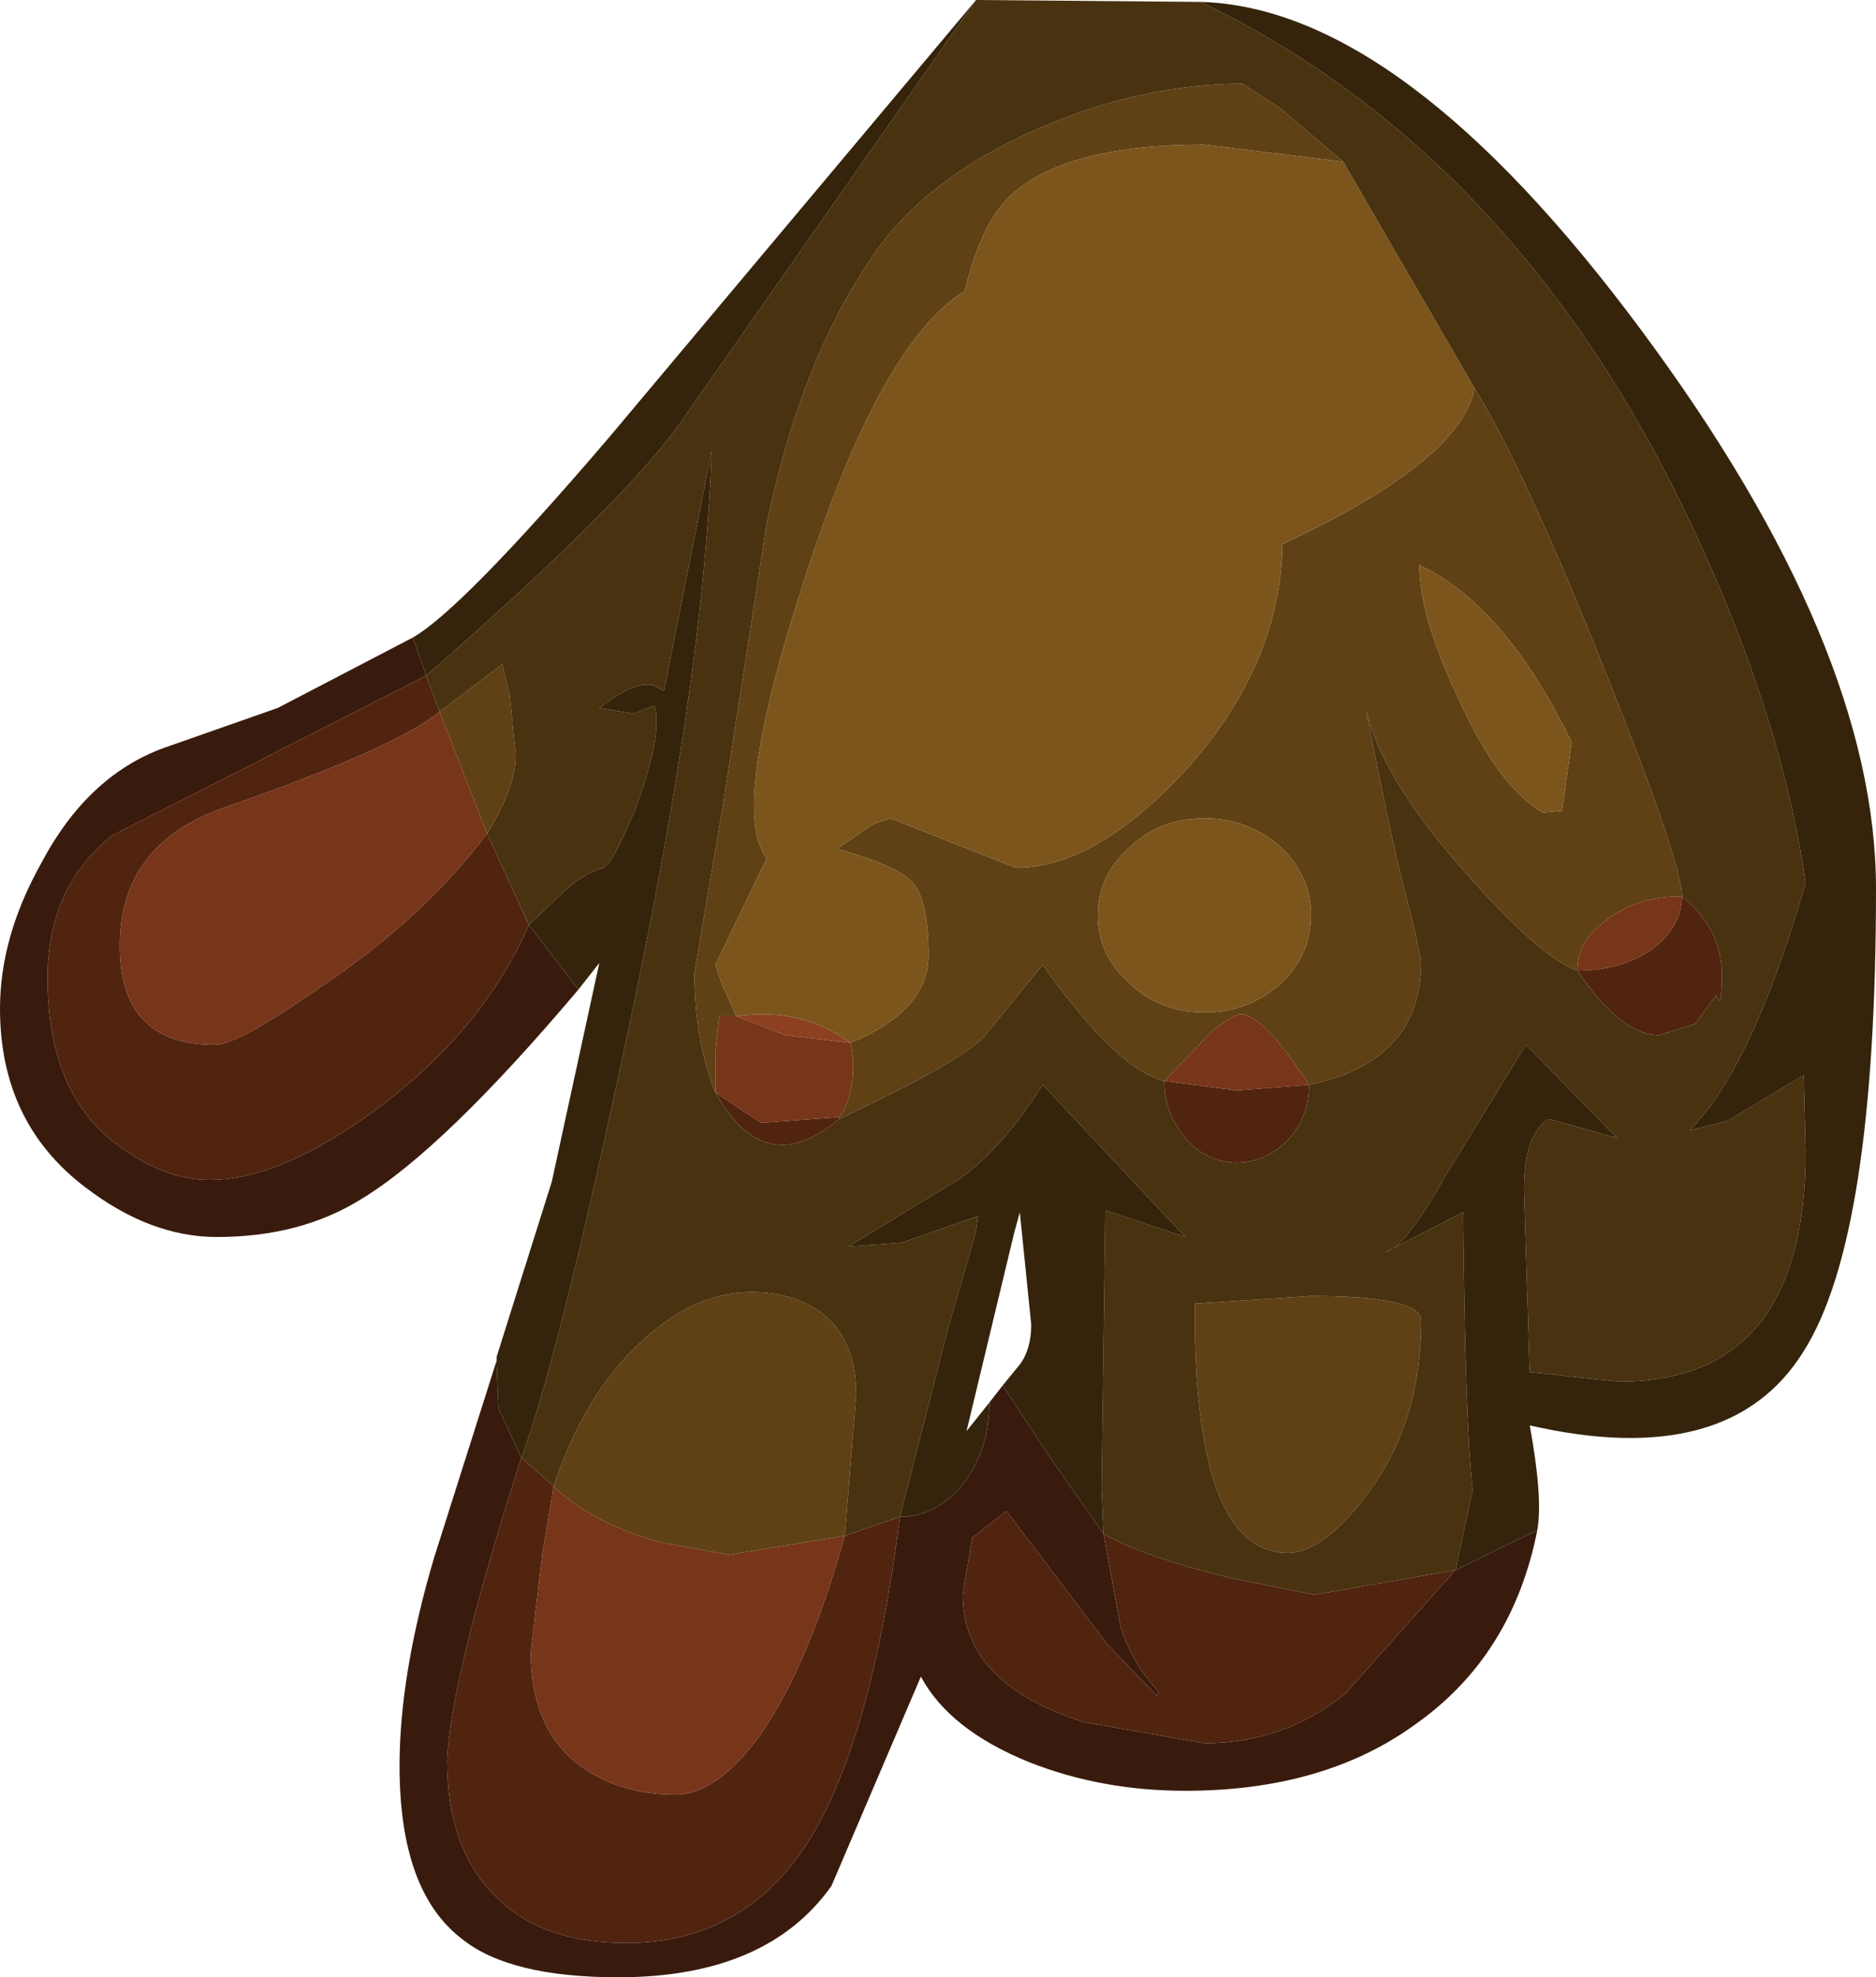 <?xml version="1.0" encoding="UTF-8" standalone="no"?>
<svg xmlns:ffdec="https://www.free-decompiler.com/flash" xmlns:xlink="http://www.w3.org/1999/xlink" ffdec:objectType="shape" height="51.95px" width="49.3px" xmlns="http://www.w3.org/2000/svg">
  <g transform="matrix(1.0, 0.0, 0.0, 1.0, 30.95, 4.25)">
    <path d="M7.3 37.0 L9.45 35.95 Q8.8 39.25 6.25 41.05 3.85 42.8 0.2 42.8 -2.0 42.8 -3.9 42.05 -6.0 41.2 -6.75 39.8 L-9.1 45.3 Q-10.8 47.7 -14.7 47.7 -17.55 47.7 -18.8 46.7 -20.45 45.45 -20.45 42.15 -20.45 39.75 -19.55 36.7 L-17.9 31.5 -17.85 32.75 -17.25 34.05 Q-19.1 39.8 -19.2 42.0 -19.2 44.4 -17.85 45.65 -16.65 46.8 -14.5 46.8 -11.45 46.8 -9.75 44.2 -8.05 41.55 -7.3 35.6 -6.35 35.6 -5.65 34.75 -4.95 33.85 -4.95 32.6 L-4.6 32.15 -3.35 34.05 -1.95 36.05 -1.5 38.5 Q-1.2 39.45 -0.5 40.2 L-0.55 40.3 -1.85 38.95 -4.5 35.45 -5.4 36.15 -5.65 37.65 Q-5.65 40.0 -2.45 41.0 L0.7 41.55 Q2.8 41.55 4.4 40.25 L7.3 37.0 M-15.75 21.75 Q-19.3 25.95 -21.45 27.25 -23.05 28.25 -25.25 28.25 -27.0 28.25 -28.7 26.95 -30.95 25.25 -30.95 22.25 -30.95 20.35 -29.85 18.4 -28.6 16.05 -26.5 15.35 L-23.65 14.35 -20.1 12.5 -19.75 13.5 -24.95 16.15 -28.0 17.7 Q-29.7 19.05 -29.7 21.45 -29.7 24.6 -27.7 25.95 -26.55 26.75 -25.45 26.75 -23.55 26.75 -21.0 24.85 -18.25 22.8 -17.05 20.05 L-15.75 21.75" fill="#391b0d" fill-rule="evenodd" stroke="none"/>
    <path d="M-0.35 24.15 L1.55 24.4 3.45 24.25 Q3.45 25.1 2.9 25.7 2.3 26.3 1.5 26.3 0.7 26.25 0.2 25.65 -0.35 25.0 -0.35 24.15 M13.25 19.3 Q14.3 20.15 14.3 21.35 14.3 22.35 14.15 21.9 L13.6 22.65 12.65 22.95 Q11.65 22.95 10.5 21.25 11.65 21.25 12.45 20.7 13.25 20.1 13.25 19.3 M-19.75 13.5 L-19.4 14.45 Q-20.55 15.4 -25.0 16.95 -27.8 17.9 -27.8 20.6 -27.8 23.2 -25.3 23.2 -24.7 23.2 -22.55 21.7 -19.85 19.9 -18.15 17.65 L-17.05 20.05 Q-18.25 22.8 -21.0 24.85 -23.55 26.75 -25.45 26.75 -26.55 26.75 -27.7 25.95 -29.7 24.6 -29.7 21.45 -29.7 19.05 -28.0 17.7 L-24.95 16.15 -19.75 13.5 M-17.25 34.05 L-16.4 34.8 -16.7 36.6 -17.0 39.15 Q-17.0 41.3 -15.55 42.25 -14.55 42.9 -13.2 42.9 -12.1 42.9 -10.95 41.3 -9.7 39.5 -8.75 36.1 L-7.3 35.6 Q-8.05 41.55 -9.75 44.2 -11.45 46.8 -14.5 46.8 -16.65 46.8 -17.85 45.65 -19.2 44.4 -19.2 42.0 -19.1 39.8 -17.25 34.05 M-1.95 36.05 Q-0.9 36.65 1.35 37.2 L3.6 37.65 7.3 37.0 4.4 40.25 Q2.8 41.55 0.7 41.55 L-2.45 41.0 Q-5.65 40.0 -5.65 37.65 L-5.4 36.15 -4.5 35.45 -1.85 38.95 -0.55 40.3 -0.5 40.2 Q-1.2 39.45 -1.5 38.5 L-1.95 36.05 M-8.9 25.1 L-8.9 25.15 Q-10.85 26.8 -12.15 24.45 L-10.95 25.25 -8.9 25.1" fill="#512410" fill-rule="evenodd" stroke="none"/>
    <path d="M-11.6 22.45 Q-9.9 22.2 -8.6 23.15 L-10.3 22.95 -11.6 22.45" fill="#8c4020" fill-rule="evenodd" stroke="none"/>
    <path d="M-12.15 24.45 L-12.15 23.4 -12.05 22.45 -11.6 22.45 -10.3 22.95 -8.6 23.15 Q-8.5 23.5 -8.55 24.15 -8.65 24.8 -8.9 25.1 L-10.95 25.25 -12.15 24.45 M-0.35 24.15 L0.9 22.85 Q1.45 22.4 1.65 22.4 2.25 22.4 3.45 24.25 L1.55 24.4 -0.35 24.15 M10.5 21.25 Q10.5 20.45 11.3 19.9 12.1 19.3 13.25 19.3 13.25 20.1 12.45 20.7 11.65 21.25 10.5 21.25 M-19.4 14.45 L-18.15 17.65 Q-19.85 19.9 -22.55 21.7 -24.7 23.2 -25.3 23.2 -27.8 23.2 -27.8 20.6 -27.8 17.9 -25.0 16.95 -20.55 15.4 -19.4 14.45 M-8.75 36.1 Q-9.7 39.5 -10.95 41.3 -12.1 42.9 -13.2 42.9 -14.55 42.9 -15.55 42.25 -17.0 41.3 -17.0 39.15 L-16.7 36.6 -16.4 34.8 Q-15.5 35.7 -13.7 36.25 L-11.8 36.6 -8.75 36.1" fill="#77351a" fill-rule="evenodd" stroke="none"/>
    <path d="M4.35 0.0 L0.7 -0.45 Q-2.9 -0.45 -4.35 0.85 -5.15 1.55 -5.6 3.4 -7.8 4.75 -9.8 10.95 -11.8 17.05 -10.8 18.3 L-12.15 21.1 -12.0 21.55 -11.6 22.45 -12.05 22.45 -12.15 23.4 -12.15 24.45 Q-12.7 23.1 -12.7 21.3 L-11.95 16.9 -10.8 9.5 Q-9.9 5.2 -8.0 2.45 -6.6 0.4 -3.6 -0.9 -0.9 -2.05 1.7 -2.05 L2.7 -1.4 4.35 0.0 M-8.6 23.15 Q-6.55 22.3 -6.55 20.85 -6.55 19.45 -6.95 18.95 -7.35 18.5 -8.95 18.05 L-8.0 17.4 -7.55 17.25 -4.25 18.55 Q-2.2 18.55 0.15 16.05 2.7 13.25 2.75 10.05 7.45 7.85 7.8 5.95 9.1 8.05 11.2 13.3 13.25 18.4 13.25 19.3 12.1 19.3 11.3 19.9 10.5 20.45 10.5 21.25 9.5 20.9 7.45 18.55 5.35 16.15 4.95 14.4 5.7 18.3 6.15 19.85 L6.4 21.0 Q6.4 23.65 3.45 24.25 2.25 22.4 1.65 22.4 1.45 22.4 0.9 22.85 L-0.35 24.15 Q-1.6 23.85 -3.55 21.1 L-5.1 23.0 Q-5.8 23.7 -8.9 25.15 L-8.9 25.1 Q-8.65 24.8 -8.55 24.15 -8.5 23.5 -8.6 23.15 M9.6 17.1 L10.1 17.05 10.35 15.25 Q8.6 11.65 6.35 10.6 6.35 11.95 7.4 14.15 8.45 16.45 9.6 17.1 M2.7 18.0 Q1.85 17.25 0.7 17.25 -0.45 17.25 -1.25 18.0 -2.1 18.75 -2.1 19.8 -2.1 20.85 -1.25 21.6 -0.45 22.35 0.7 22.35 1.85 22.35 2.7 21.6 3.5 20.85 3.5 19.8 3.5 18.75 2.7 18.0 M-19.4 14.45 L-17.75 13.2 -17.55 14.05 -17.4 15.6 Q-17.4 16.45 -18.15 17.65 L-19.4 14.45 M-16.4 34.8 Q-15.6 32.4 -14.15 31.05 -12.75 29.7 -11.2 29.7 -10.1 29.7 -9.35 30.25 -8.45 30.95 -8.45 32.4 L-8.75 36.1 -11.8 36.6 -13.7 36.25 Q-15.5 35.7 -16.4 34.8 M3.5 29.8 Q6.4 29.8 6.4 30.45 6.4 33.15 4.95 35.05 3.8 36.55 2.9 36.55 0.4 36.55 0.45 30.0 L3.5 29.8" fill="#5f4115" fill-rule="evenodd" stroke="none"/>
    <path d="M-11.6 22.45 L-12.0 21.55 -12.15 21.1 -10.8 18.3 Q-11.8 17.05 -9.8 10.95 -7.8 4.75 -5.6 3.4 -5.15 1.55 -4.35 0.85 -2.9 -0.45 0.7 -0.45 L4.35 0.0 7.8 5.95 Q7.45 7.85 2.75 10.05 2.7 13.25 0.15 16.05 -2.2 18.55 -4.25 18.55 L-7.55 17.25 -8.0 17.4 -8.95 18.05 Q-7.35 18.5 -6.95 18.95 -6.55 19.45 -6.55 20.85 -6.55 22.3 -8.6 23.15 -9.9 22.2 -11.6 22.45 M9.6 17.1 Q8.45 16.45 7.4 14.15 6.35 11.95 6.35 10.6 8.6 11.65 10.35 15.25 L10.1 17.05 9.6 17.1 M2.7 18.0 Q3.5 18.75 3.5 19.8 3.5 20.85 2.7 21.6 1.85 22.35 0.7 22.35 -0.45 22.35 -1.25 21.6 -2.1 20.85 -2.1 19.8 -2.1 18.75 -1.25 18.0 -0.45 17.25 0.7 17.25 1.85 17.25 2.7 18.0" fill="#7c551d" fill-rule="evenodd" stroke="none"/>
    <path d="M4.35 0.0 L2.7 -1.4 1.7 -2.05 Q-0.9 -2.05 -3.6 -0.9 -6.6 0.4 -8.0 2.45 -9.9 5.2 -10.8 9.5 L-11.95 16.9 -12.7 21.3 Q-12.7 23.1 -12.15 24.45 -10.85 26.8 -8.9 25.15 -5.8 23.7 -5.1 23.0 L-3.55 21.1 Q-1.6 23.85 -0.35 24.15 -0.35 25.0 0.2 25.65 0.7 26.25 1.5 26.3 2.3 26.3 2.9 25.7 3.45 25.1 3.45 24.25 6.4 23.65 6.4 21.0 L6.15 19.85 Q5.7 18.3 4.95 14.4 5.35 16.15 7.45 18.55 9.5 20.9 10.5 21.25 11.65 22.95 12.65 22.95 L13.6 22.65 14.15 21.9 Q14.3 22.35 14.3 21.35 14.3 20.15 13.25 19.3 13.25 18.4 11.2 13.3 9.1 8.05 7.8 5.95 L4.35 0.0 M0.6 -4.2 Q9.0 -0.15 13.6 9.75 15.9 14.7 16.5 18.95 15.1 23.8 13.45 25.45 L14.45 25.2 16.45 24.0 16.5 26.0 Q16.5 32.05 11.6 32.05 L9.25 31.8 9.1 27.0 Q9.1 25.55 9.75 25.15 L11.55 25.65 9.15 23.2 7.0 26.7 Q6.0 28.5 5.45 28.65 L7.5 27.6 Q7.55 33.1 7.75 34.9 L7.3 37.0 3.6 37.65 1.35 37.2 Q-0.9 36.65 -1.95 36.05 L-2.0 34.85 -1.9 27.55 0.2 28.25 -3.55 24.25 Q-4.6 25.9 -5.7 26.7 L-8.65 28.5 -7.25 28.4 -5.25 27.7 -5.3 28.1 -6.05 30.7 -7.3 35.6 -8.75 36.1 -8.45 32.4 Q-8.45 30.95 -9.35 30.25 -10.1 29.7 -11.2 29.7 -12.75 29.7 -14.15 31.05 -15.6 32.4 -16.4 34.8 L-17.25 34.05 Q-16.3 31.5 -14.65 23.8 -12.45 13.75 -12.25 7.6 L-13.5 13.9 -13.8 13.75 Q-14.3 13.65 -15.2 14.35 L-14.3 14.5 -13.8 14.3 Q-13.7 14.2 -13.7 14.75 -13.7 15.5 -14.25 17.0 -14.85 18.45 -15.1 18.55 -15.6 18.7 -16.05 19.1 L-17.05 20.05 -18.15 17.65 Q-17.4 16.45 -17.4 15.6 L-17.55 14.05 -17.75 13.2 -19.4 14.45 -19.75 13.5 Q-14.65 9.05 -13.1 6.9 L-5.3 -4.25 0.6 -4.2 M3.5 29.8 L0.45 30.0 Q0.4 36.55 2.9 36.55 3.8 36.55 4.95 35.05 6.4 33.15 6.4 30.45 6.4 29.8 3.5 29.8" fill="#493210" fill-rule="evenodd" stroke="none"/>
    <path d="M7.3 37.0 L7.75 34.9 Q7.55 33.1 7.5 27.6 L5.45 28.65 Q6.0 28.5 7.0 26.7 L9.15 23.2 11.55 25.65 9.75 25.15 Q9.1 25.55 9.1 27.0 L9.25 31.8 11.6 32.05 Q16.5 32.05 16.5 26.0 L16.45 24.0 14.45 25.2 13.45 25.45 Q15.1 23.8 16.5 18.95 15.9 14.7 13.6 9.75 9.0 -0.15 0.6 -4.2 5.9 -4.05 12.2 4.45 18.35 12.75 18.35 19.1 18.35 28.25 16.45 31.25 14.5 34.4 9.25 33.2 9.6 35.1 9.45 35.95 L7.3 37.0 M-5.3 -4.25 L-13.1 6.9 Q-14.65 9.05 -19.75 13.5 L-20.1 12.5 Q-18.8 11.75 -14.95 7.25 L-5.3 -4.25 M-17.05 20.05 L-16.05 19.1 Q-15.6 18.7 -15.1 18.55 -14.85 18.45 -14.25 17.0 -13.7 15.5 -13.7 14.75 -13.7 14.2 -13.8 14.3 L-14.3 14.5 -15.2 14.35 Q-14.3 13.65 -13.8 13.75 L-13.5 13.9 -12.25 7.6 Q-12.45 13.75 -14.65 23.8 -16.3 31.5 -17.25 34.05 L-17.85 32.75 -17.9 31.5 -17.9 31.4 -16.45 26.8 -15.2 21.05 -15.75 21.75 -17.05 20.05 M-7.3 35.6 L-6.05 30.7 -5.3 28.1 -5.25 27.7 -7.25 28.4 -8.65 28.5 -5.7 26.7 Q-4.6 25.9 -3.55 24.25 L0.2 28.25 -1.9 27.55 -2.0 34.85 -1.95 36.05 -3.35 34.05 -4.6 32.15 -4.15 31.6 Q-3.85 31.2 -3.85 30.55 L-4.15 27.6 -4.3 28.15 -5.55 33.35 -4.95 32.6 Q-4.95 33.85 -5.65 34.75 -6.35 35.6 -7.3 35.6" fill="#35240b" fill-rule="evenodd" stroke="none"/>
  </g>
</svg>
